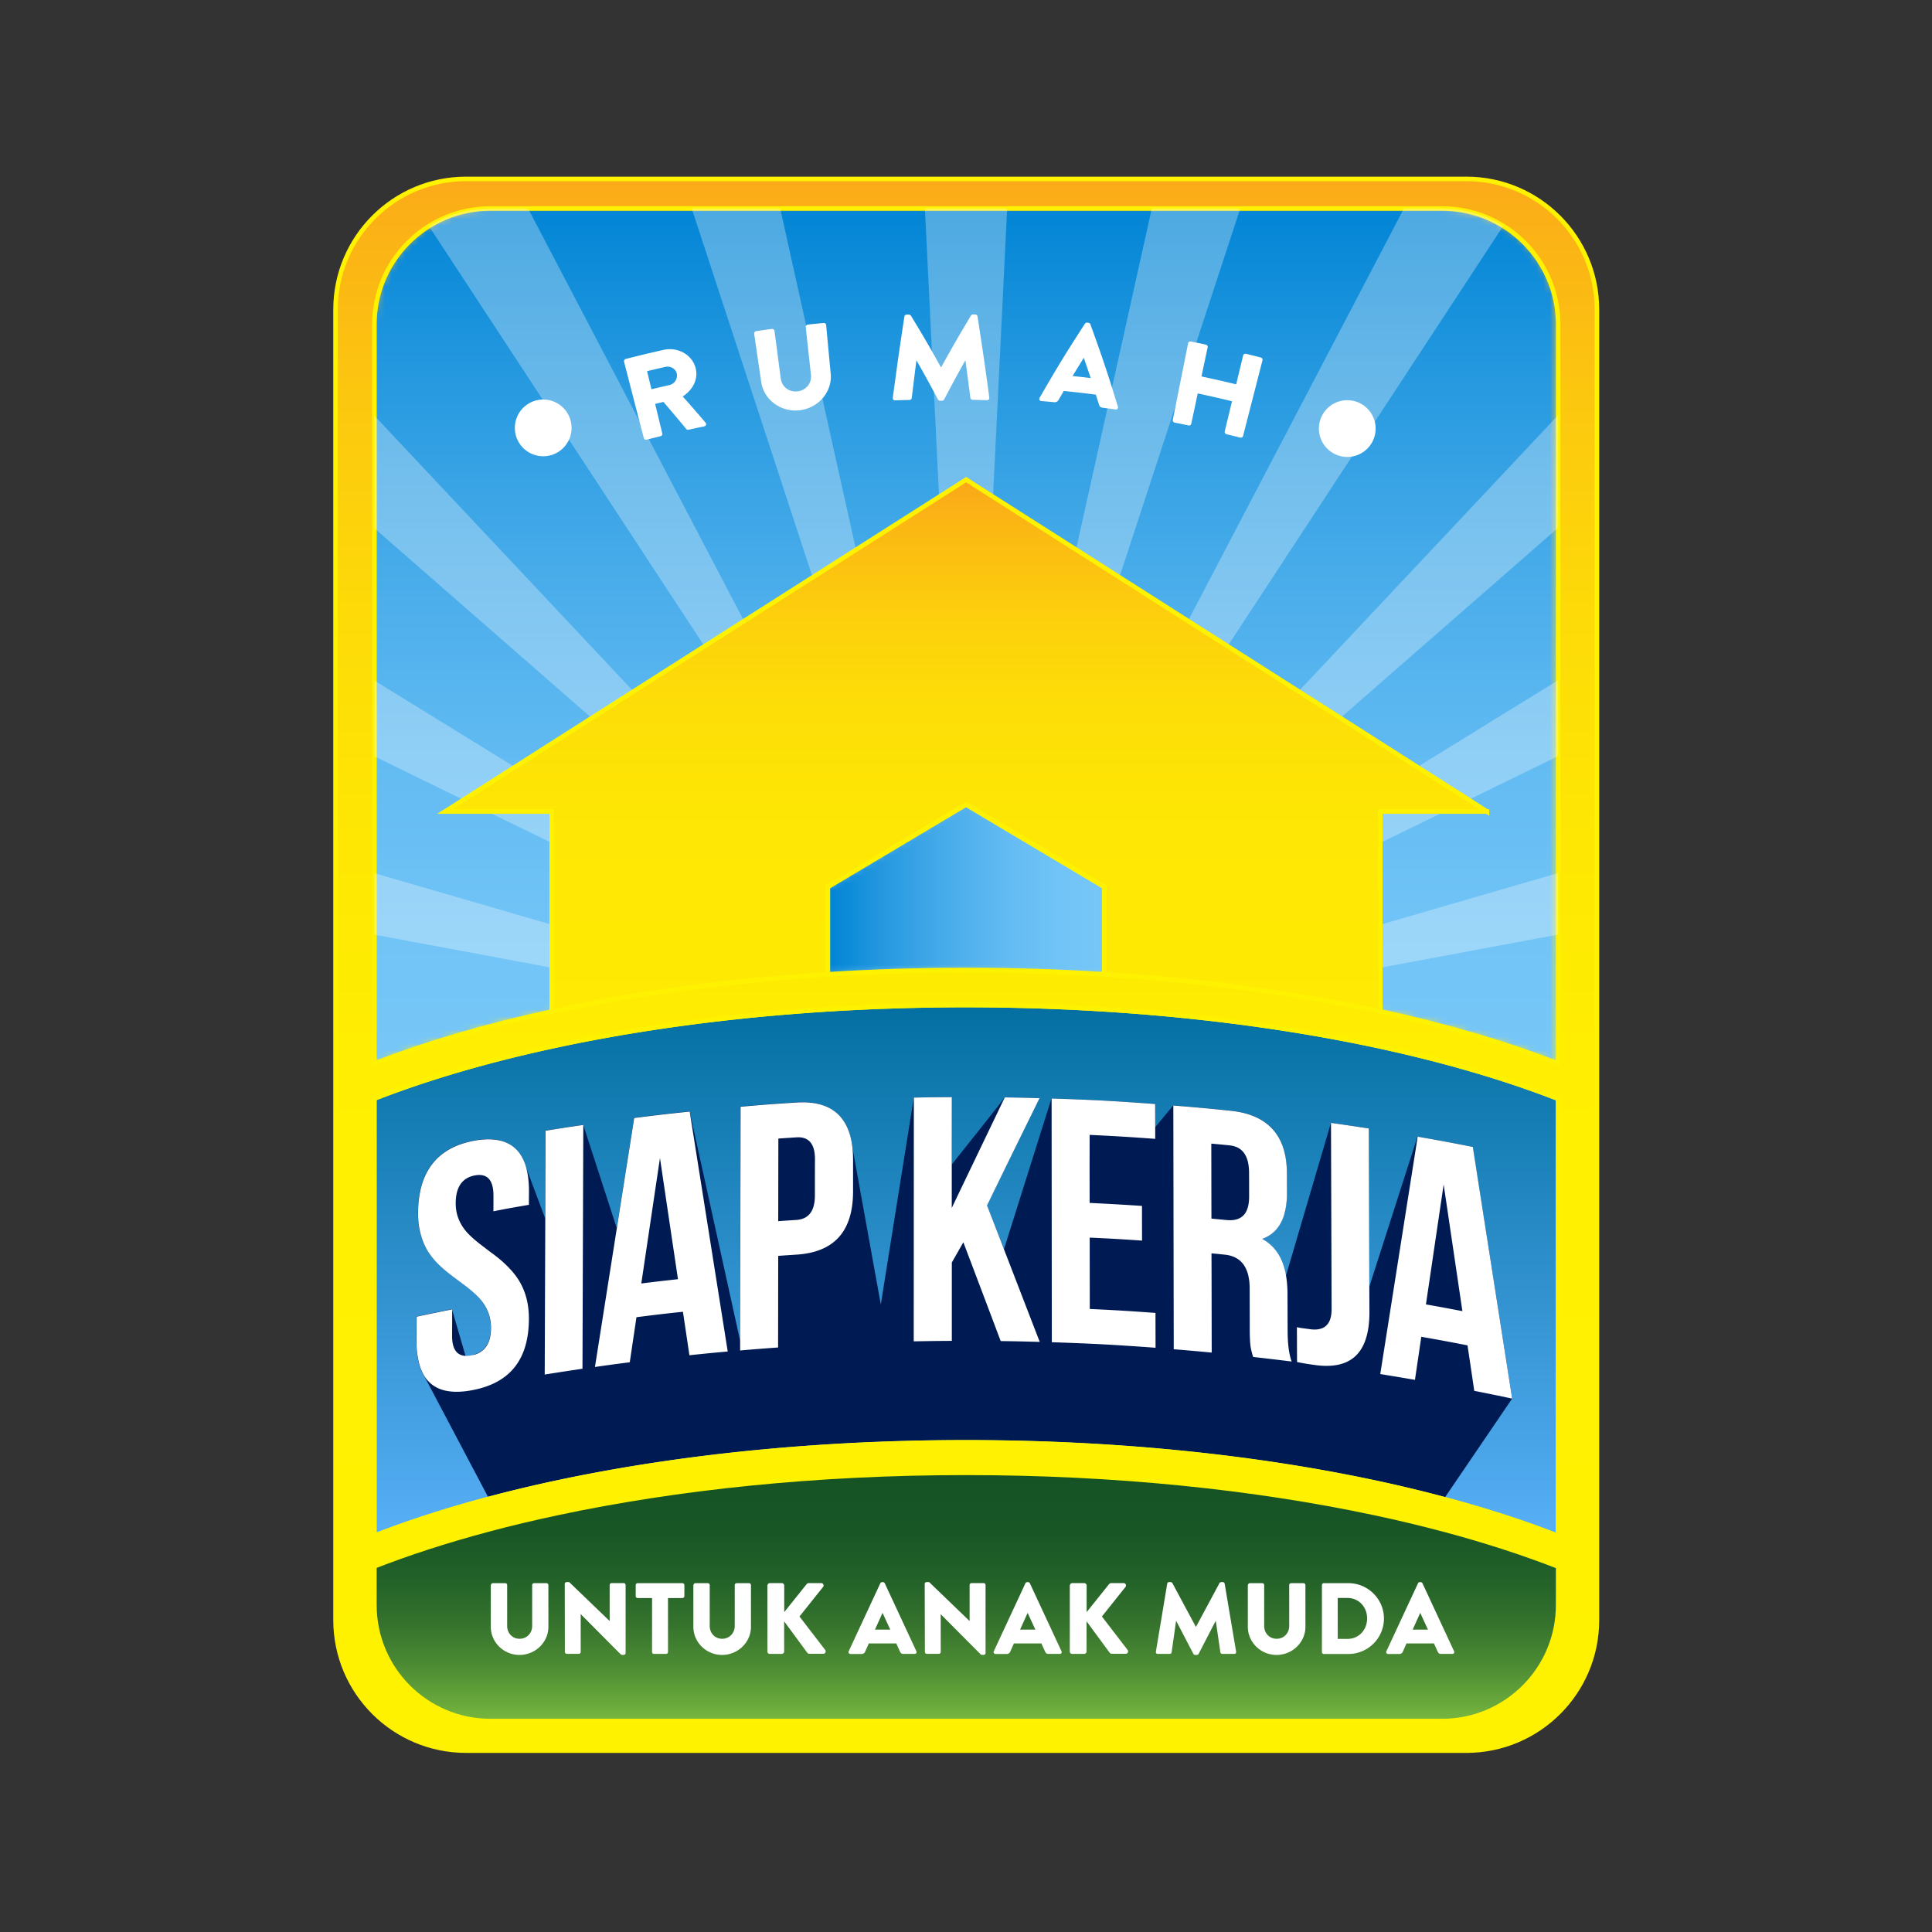 <svg xmlns="http://www.w3.org/2000/svg" xmlns:xlink="http://www.w3.org/1999/xlink" id="Layer_1" x="0" y="0" enable-background="new 0 0 283.46 283.46" version="1.1" viewBox="0 0 283.46 283.46" xml:space="preserve"><rect x="0" y="0" width="283.46" height="283.46" fill="#333333" stroke="none"/><style>.st0{clip-path:url(#SVGID_2_)}.st12{clip-path:url(#SVGID_26_);fill:#fff}.st18,.st19{clip-path:url(#SVGID_38_)}.st18{fill:none;stroke:#fff200;stroke-width:.667;stroke-miterlimit:10}.st19{fill:#fff}</style><g><defs><path id="SVGID_1_" d="M0 0h283.46v283.46H0z"/></defs><clipPath id="SVGID_2_"><use overflow="visible" xlink:href="#SVGID_1_"/></clipPath><g class="st0"><defs><path id="SVGID_3_" d="M68.39 26.25c-10.58 0-19.16 8.58-19.16 19.16V237.7c0 10.58 8.58 19.16 19.16 19.16h146.75c10.58 0 19.16-8.58 19.16-19.16V45.41c0-10.58-8.58-19.16-19.16-19.16H68.39z"/></defs><clipPath id="SVGID_4_"><use overflow="visible" xlink:href="#SVGID_3_"/></clipPath><linearGradient id="SVGID_5_" x1="-70.699" x2="-70.032" y1="354.332" y2="354.332" gradientTransform="scale(345.904) rotate(-90 142.393 -212.35)" gradientUnits="userSpaceOnUse"><stop offset="0" stop-color="#fff200"/><stop offset=".369" stop-color="#fff001"/><stop offset=".563" stop-color="#fee803"/><stop offset=".717" stop-color="#fdda08"/><stop offset=".849" stop-color="#fcc70f"/><stop offset=".966" stop-color="#fbaf17"/><stop offset="1" stop-color="#faa61a"/><stop offset="1" stop-color="#231f20"/></linearGradient><path fill="url(#SVGID_5_)" d="M49.24 26.25H234.3v230.6H49.24z" clip-path="url(#SVGID_4_)"/></g><g class="st0"><defs><path id="SVGID_6_" d="M0 0h283.46v283.46H0z"/></defs><clipPath id="SVGID_7_"><use overflow="visible" xlink:href="#SVGID_6_"/></clipPath><path fill="none" stroke="#fff200" stroke-miterlimit="10" stroke-width=".667" d="M215.14 256.85H68.39c-10.58 0-19.16-8.58-19.16-19.16V45.41c0-10.58 8.58-19.16 19.16-19.16h146.75c10.58 0 19.16 8.58 19.16 19.16V237.7c0 10.57-8.58 19.15-19.16 19.15z" clip-path="url(#SVGID_7_)"/></g><g class="st0"><defs><path id="SVGID_8_" d="M81.76 221.99c-3.49.74-6.85 1.55-10.1 2.41-6.04 1.61-11.65 3.42-16.73 5.41v5.67c0 9.41 7.63 17.03 17.03 17.03h139.61c9.41 0 17.04-7.63 17.04-17.03v-5.64c-5.11-1.99-10.74-3.82-16.81-5.43-3.25-.87-6.61-1.67-10.1-2.41-17.59-3.75-38.09-5.9-59.97-5.9-21.88-.01-42.38 2.14-59.97 5.89"/></defs><clipPath id="SVGID_9_"><use overflow="visible" xlink:href="#SVGID_8_"/></clipPath><linearGradient id="SVGID_10_" x1="-69.846" x2="-69.18" y1="354.338" y2="354.338" gradientTransform="matrix(0 -54.63 -54.63 0 19499.203 -3563.178)" gradientUnits="userSpaceOnUse"><stop offset="0" stop-color="#78b83e"/><stop offset=".062" stop-color="#6aaa3b"/><stop offset=".227" stop-color="#4c8b33"/><stop offset=".398" stop-color="#34722d"/><stop offset=".578" stop-color="#226128"/><stop offset=".771" stop-color="#185626"/><stop offset="1" stop-color="#155325"/><stop offset="1" stop-color="#155325"/></linearGradient><path fill="url(#SVGID_10_)" d="M54.93 216.09h173.69v36.42H54.93z" clip-path="url(#SVGID_9_)"/></g><g class="st0"><defs><path id="SVGID_11_" d="M0 0h283.46v283.46H0z"/></defs><clipPath id="SVGID_12_"><use overflow="visible" xlink:href="#SVGID_11_"/></clipPath><path fill="none" stroke="#fff200" stroke-miterlimit="10" stroke-width=".667" d="M228.61 229.84v5.64c0 9.41-7.63 17.03-17.04 17.03H71.96c-9.41 0-17.03-7.63-17.03-17.03v-5.67c5.09-1.99 10.69-3.8 16.73-5.41 3.25-.87 6.61-1.67 10.1-2.41 17.59-3.75 38.09-5.9 59.97-5.9 21.89 0 42.39 2.15 59.97 5.9 3.49.74 6.85 1.55 10.1 2.41 6.07 1.62 11.71 3.45 16.81 5.44z" clip-path="url(#SVGID_12_)"/></g><g class="st0"><defs><path id="SVGID_13_" d="M54.93 161.19v64.15c2.69-1.05 5.52-2.05 8.49-2.99 2.65-.85 5.4-1.65 8.25-2.41 19.61-5.23 43.85-8.31 70.07-8.31 26.23 0 50.46 3.09 70.07 8.31 2.85.76 5.6 1.56 8.25 2.41 2.99.95 5.85 1.96 8.56 3.02v-64.15c-21.61-8.45-52.54-13.75-86.88-13.75-34.31 0-65.21 5.28-86.81 13.72"/></defs><clipPath id="SVGID_14_"><use overflow="visible" xlink:href="#SVGID_13_"/></clipPath><linearGradient id="SVGID_15_" x1="-70.51" x2="-69.844" y1="354.328" y2="354.328" gradientTransform="matrix(0 -116.84 -116.84 0 41541.5 -8013.05)" gradientUnits="userSpaceOnUse"><stop offset="0" stop-color="#58aff6"/><stop offset="1" stop-color="#0470a2"/></linearGradient><path fill="url(#SVGID_15_)" d="M54.93 147.47h173.69v77.89H54.93z" clip-path="url(#SVGID_14_)"/></g><g class="st0"><defs><path id="SVGID_16_" d="M0 0h283.46v283.46H0z"/></defs><clipPath id="SVGID_17_"><use overflow="visible" xlink:href="#SVGID_16_"/></clipPath><path fill="none" stroke="#fff200" stroke-miterlimit="10" stroke-width=".667" d="M228.61 161.21v64.15a139.48 139.48 0 00-8.56-3.02c-2.65-.85-5.4-1.65-8.25-2.41-19.61-5.23-43.85-8.31-70.07-8.31-26.23 0-50.46 3.09-70.07 8.31-2.85.76-5.6 1.56-8.25 2.41-2.97.94-5.79 1.95-8.49 2.99v-64.15c21.61-8.44 52.5-13.72 86.81-13.72 34.34.01 65.27 5.3 86.88 13.75z" clip-path="url(#SVGID_17_)"/></g><g class="st0"><defs><path id="SVGID_18_" d="M71.96 30.59c-9.41 0-17.03 7.63-17.03 17.03v108.41c7.61-2.97 16.37-5.55 26.02-7.64.63-.14 1.26-.27 1.89-.41.14-.03.28-.05.42-.09 2.33-.48 4.71-.93 7.13-1.35 1.4-.25 2.81-.48 4.24-.71.43-.07.87-.13 1.31-.2.32-.05.65-.1.98-.15.52-.07 1.04-.15 1.57-.23.07-.01.14-.01.21-.03.27-.03.54-.07.82-.11.09-.01.17-.03.27-.03.74-.11 1.48-.21 2.23-.3.75-.1 1.51-.19 2.27-.29.9-.11 1.8-.21 2.71-.31.03-.01.07-.01.11-.01l2.27-.24c2.19-.23 4.41-.43 6.65-.61 1.49-.12 3.01-.23 4.53-.33.27-.02.53-.03.8-.05.03 0 .07-.01.1-.01 6.59-.41 13.37-.63 20.28-.63 6.91 0 13.69.21 20.27.63.91.05 1.82.12 2.73.18 3.16.23 6.27.49 9.34.81.07.01.14.01.21.02.47.05.94.09 1.41.15.38.04.76.08 1.14.13l.3.03c.48.05.95.11 1.43.16.05.01.1.01.15.02.23.03.46.05.69.09.7.08 1.39.17 2.09.26.01 0 .03.01.05.01.79.1 1.57.2 2.35.31.82.11 1.63.23 2.43.35l1.45.21a257.22 257.22 0 0111.59 2.05c1.06.21 2.11.43 3.14.65 9.69 2.11 18.47 4.7 26.1 7.68V47.62c0-9.41-7.63-17.03-17.04-17.03H71.96z"/></defs><clipPath id="SVGID_19_"><use overflow="visible" xlink:href="#SVGID_18_"/></clipPath><defs><filter id="Adobe_OpacityMaskFilter" width="173.69" height="125.47" x="54.93" y="30.59" filterUnits="userSpaceOnUse"><feColorMatrix values="1 0 0 0 0 0 1 0 0 0 0 0 1 0 0 0 0 0 1 0"/></filter></defs><mask id="SVGID_20_" width="173.69" height="125.47" x="54.93" y="30.59" maskUnits="userSpaceOnUse"><g filter="url(#Adobe_OpacityMaskFilter)"><linearGradient id="SVGID_21_" x1="-70.83" x2="-70.163" y1="354.329" y2="354.329" gradientTransform="matrix(0 -188.21 -188.21 0 66829.977 -13174.8)" gradientUnits="userSpaceOnUse"><stop offset="0" stop-color="#fafafa"/><stop offset="1" stop-color="#fff"/></linearGradient><path fill="url(#SVGID_21_)" d="M54.93 30.59h173.69v125.47H54.93z" clip-path="url(#SVGID_19_)"/></g></mask><linearGradient id="SVGID_22_" x1="-70.83" x2="-70.163" y1="354.329" y2="354.329" gradientTransform="matrix(0 -188.21 -188.21 0 66829.977 -13174.8)" gradientUnits="userSpaceOnUse"><stop offset="0" stop-color="#77c7f8"/><stop offset=".155" stop-color="#71c4f6"/><stop offset=".352" stop-color="#62bbf2"/><stop offset=".571" stop-color="#48acea"/><stop offset=".805" stop-color="#2498df"/><stop offset="1" stop-color="#0084d5"/></linearGradient><path fill="url(#SVGID_22_)" d="M54.93 30.59h173.69v125.47H54.93z" clip-path="url(#SVGID_19_)" mask="url(#SVGID_20_)"/></g><g class="st0"><defs><path id="SVGID_23_" d="M0 0h283.46v283.46H0z"/></defs><clipPath id="SVGID_24_"><use overflow="visible" xlink:href="#SVGID_23_"/></clipPath><path fill="none" stroke="#fff200" stroke-miterlimit="10" stroke-width=".667" d="M228.61 47.62v108.44c-7.63-2.98-16.41-5.57-26.1-7.68-1.03-.23-2.08-.45-3.14-.65-.8-.17-1.6-.32-2.41-.47-2.99-.57-6.05-1.1-9.18-1.58-.48-.07-.96-.15-1.45-.21-.8-.12-1.61-.23-2.43-.35-.78-.11-1.56-.21-2.35-.31-.01 0-.03-.01-.05-.01-.69-.09-1.39-.18-2.09-.26l-.69-.09c-.05-.01-.1-.01-.15-.02-.48-.05-.95-.11-1.43-.16-.1-.01-.2-.03-.3-.03-.38-.05-.76-.09-1.14-.13l-1.41-.15c-.07-.01-.14-.01-.21-.02-3.07-.32-6.18-.59-9.34-.81-.91-.06-1.81-.13-2.73-.18-6.59-.42-13.36-.63-20.27-.63s-13.69.21-20.28.63c-.03 0-.07.01-.1.01-.27.02-.53.03-.8.05-1.52.1-3.03.21-4.53.33-2.25.18-4.47.38-6.65.61l-2.27.24c-.03.01-.07.01-.11.01-.91.1-1.81.21-2.71.31-.77.09-1.52.19-2.27.29-.75.09-1.49.19-2.23.3l-.27.03c-.28.04-.55.08-.82.11l-.21.03c-.53.08-1.05.16-1.57.23-.33.05-.66.09-.98.15-.44.07-.87.13-1.31.2-1.43.23-2.84.46-4.24.71-2.42.42-4.8.87-7.13 1.35l-.42.09c-.63.13-1.27.27-1.89.41-9.65 2.09-18.41 4.67-26.02 7.64V47.62c0-9.41 7.63-17.03 17.03-17.03h139.61c9.41 0 17.04 7.62 17.04 17.03z" clip-path="url(#SVGID_24_)"/><g clip-path="url(#SVGID_24_)" opacity=".3"><g><defs><path id="SVGID_25_" d="M54.93 30.59h173.69v111.4H54.93z"/></defs><clipPath id="SVGID_26_"><use overflow="visible" xlink:href="#SVGID_25_"/></clipPath><path d="M147.77 30.59l-2.08 42.3-3.96-2.52-3.95 2.52-2.08-42.3zM125.59 80.65l-6.36 4.06-17.74-54.12h12.98zM109.17 91.12l-5.81 3.7-40.43-61.64c2.61-1.65 5.71-2.59 9.03-2.59h5.52l31.69 60.53zM92.95 101.45l-6.14 3.9L54.93 77.5V60.99zM75.53 112.54l-7.54 4.81-13.06-6.38V99.85zM80.95 119.07v4.6l-9.44-4.6zM80.95 135.67v6.32l-26.02-4.86v-9.02zM181.97 30.59l-17.74 54.12-6.36-4.06 11.12-50.06zM220.55 33.15L180.1 94.82l-5.81-3.7 31.69-60.53h5.59c3.3 0 6.38.93 8.98 2.56M228.61 60.91v16.52l-31.96 27.92-6.14-3.9zM228.61 99.8v11.13l-13.14 6.42-7.54-4.8zM228.61 128.09v9.03l-26.1 4.87v-6.31zM211.95 119.07l-9.44 4.6v-4.6z" class="st12"/></g></g></g><g class="st0"><defs><path id="SVGID_27_" d="M137.78 72.89l-12.19 7.76-6.36 4.05-10.07 6.41-5.81 3.7-10.41 6.63-6.14 3.91-11.28 7.19-7.55 4.81-2.7 1.72h15.66v29.33c.63-.14 1.26-.27 1.89-.41.14-.03.28-.05.42-.09 2.33-.48 4.71-.93 7.13-1.35 1.4-.25 2.81-.48 4.24-.71.43-.07.87-.13 1.31-.2.32-.05.65-.1.98-.15.52-.07 1.04-.15 1.57-.23.07-.01.14-.01.21-.03.27-.03.54-.07.82-.11.09-.01.17-.03.27-.03.74-.11 1.48-.21 2.23-.3.75-.1 1.51-.19 2.27-.29.9-.11 1.8-.21 2.71-.31.03-.01.07-.01.11-.01l2.27-.24c2.19-.23 4.41-.43 6.65-.61 1.49-.12 3.01-.23 4.53-.33.27-.02.53-.03.8-.05.03 0 .07-.01.1-.01v-12.81l3.64-2.17 2.56-1.53 4.4-2.63 2.75-1.64 5.24-3.12 1.69-1.01 1.69 1.01 5.23 3.12 2.76 1.64 4.4 2.63 2.56 1.53 3.63 2.17v12.82c.91.05 1.82.12 2.73.18 3.16.23 6.27.49 9.34.81.07.01.14.01.21.02.47.05.94.09 1.41.15.38.04.76.08 1.14.13l.3.03c.48.05.95.11 1.43.16.05.01.1.01.15.02.23.03.46.05.69.09.7.08 1.39.17 2.09.26.01 0 .03.01.05.01.79.1 1.57.2 2.35.31.82.11 1.63.23 2.43.35l1.45.21a257.22 257.22 0 0111.59 2.05c1.06.21 2.11.43 3.14.65v-29.31h15.66l-2.7-1.72-7.54-4.8-11.28-7.19-6.14-3.91-10.41-6.63-5.81-3.7-10.07-6.41-6.35-4.05-12.19-7.76-3.95-2.52-3.93 2.51z"/></defs><clipPath id="SVGID_28_"><use overflow="visible" xlink:href="#SVGID_27_"/></clipPath><linearGradient id="SVGID_29_" x1="-70.84" x2="-70.174" y1="354.329" y2="354.329" gradientTransform="matrix(0 -117.03 -117.03 0 41608.805 -8142.036)" gradientUnits="userSpaceOnUse"><stop offset="0" stop-color="#feea03"/><stop offset="0" stop-color="#feea03"/><stop offset=".344" stop-color="#fee704"/><stop offset=".553" stop-color="#fddf07"/><stop offset=".726" stop-color="#fdd10c"/><stop offset=".878" stop-color="#fbbc12"/><stop offset="1" stop-color="#faa61a"/></linearGradient><path fill="url(#SVGID_29_)" d="M65.29 70.37h152.89v78.02H65.29z" clip-path="url(#SVGID_28_)"/></g><g class="st0"><defs><path id="SVGID_30_" d="M0 0h283.46v283.46H0z"/></defs><clipPath id="SVGID_31_"><use overflow="visible" xlink:href="#SVGID_30_"/></clipPath><path fill="none" stroke="#fff200" stroke-miterlimit="10" stroke-width=".667" d="M218.17 119.07h-15.66v29.31c-1.03-.23-2.08-.45-3.14-.65-.8-.17-1.6-.32-2.41-.47-2.99-.57-6.05-1.1-9.18-1.58-.48-.07-.96-.15-1.45-.21-.8-.12-1.61-.23-2.43-.35-.78-.11-1.56-.21-2.35-.31-.01 0-.03-.01-.05-.01-.69-.09-1.39-.18-2.09-.26l-.69-.09c-.05-.01-.1-.01-.15-.02-.48-.05-.95-.11-1.43-.16-.1-.01-.2-.03-.3-.03-.38-.05-.76-.09-1.14-.13l-1.41-.15c-.07-.01-.14-.01-.21-.02-3.07-.32-6.18-.59-9.34-.81-.91-.06-1.81-.13-2.73-.18v-12.82l-3.63-2.17-2.56-1.53-4.4-2.63-2.76-1.64-5.23-3.12-1.69-1.01-1.69 1.01-5.24 3.12-2.75 1.64-4.4 2.63-2.56 1.53-3.64 2.17v12.81c-.03 0-.07.01-.1.01-.27.02-.53.03-.8.05-1.52.1-3.03.21-4.53.33-2.25.18-4.47.38-6.65.61l-2.27.24c-.03.01-.07.01-.11.01-.91.1-1.81.21-2.71.31-.77.09-1.52.19-2.27.29-.75.09-1.49.19-2.23.3l-.27.03c-.28.04-.55.08-.82.11l-.21.03c-.53.08-1.05.16-1.57.23-.33.05-.66.09-.98.15-.44.07-.87.13-1.31.2-1.43.23-2.84.46-4.24.71-2.42.42-4.8.87-7.13 1.35l-.42.09c-.63.13-1.27.27-1.89.41v-29.33H65.29l2.7-1.72 7.55-4.81 11.28-7.19 6.14-3.91 10.41-6.63 5.81-3.7 10.07-6.41 6.36-4.05 12.19-7.76 3.95-2.52 3.95 2.52 12.19 7.76 6.35 4.05 10.07 6.41 5.81 3.7 10.41 6.63 6.14 3.91 11.28 7.19 7.54 4.8 2.68 1.73z" clip-path="url(#SVGID_31_)"/></g><g class="st0"><defs><path id="SVGID_32_" d="M121.45 130.13v12.81c6.59-.41 13.37-.63 20.28-.63 6.91 0 13.69.21 20.27.63v-12.82l-20.27-12.09-20.28 12.1z"/></defs><clipPath id="SVGID_33_"><use overflow="visible" xlink:href="#SVGID_32_"/></clipPath><defs><filter id="Adobe_OpacityMaskFilter_1_" width="40.55" height="24.91" x="121.45" y="118.04" filterUnits="userSpaceOnUse"><feColorMatrix values="1 0 0 0 0 0 1 0 0 0 0 0 1 0 0 0 0 0 1 0"/></filter></defs><mask id="SVGID_34_" width="40.55" height="24.91" x="121.45" y="118.04" maskUnits="userSpaceOnUse"><g filter="url(#Adobe_OpacityMaskFilter_1_)"><linearGradient id="SVGID_35_" x1="-70.698" x2="-70.031" y1="354.425" y2="354.425" gradientTransform="matrix(-60.83 0 0 60.83 -4138.55 -21429.184)" gradientUnits="userSpaceOnUse"><stop offset="0" stop-color="#fafafa"/><stop offset="1" stop-color="#fff"/></linearGradient><path fill="url(#SVGID_35_)" d="M121.45 118.04H162v24.91h-40.55z" clip-path="url(#SVGID_33_)"/></g></mask><linearGradient id="SVGID_36_" x1="-70.697" x2="-70.031" y1="354.425" y2="354.425" gradientTransform="matrix(-60.83 0 0 60.83 -4138.519 -21429.205)" gradientUnits="userSpaceOnUse"><stop offset="0" stop-color="#77c7f8"/><stop offset=".155" stop-color="#71c4f6"/><stop offset=".352" stop-color="#62bbf2"/><stop offset=".571" stop-color="#48acea"/><stop offset=".805" stop-color="#2498df"/><stop offset="1" stop-color="#0084d5"/></linearGradient><path fill="url(#SVGID_36_)" d="M121.45 118.04H162v24.91h-40.55z" clip-path="url(#SVGID_33_)" mask="url(#SVGID_34_)"/></g><g class="st0"><defs><path id="SVGID_37_" d="M0 0h283.46v283.46H0z"/></defs><clipPath id="SVGID_38_"><use overflow="visible" xlink:href="#SVGID_37_"/></clipPath><path d="M162.01 130.13v12.82c-6.59-.42-13.36-.63-20.27-.63s-13.69.21-20.28.63v-12.81l20.28-12.09 20.27 12.08z" class="st18"/><path d="M83.86 62.78c0 2.3-1.86 4.16-4.16 4.16s-4.16-1.86-4.16-4.16 1.86-4.16 4.16-4.16 4.16 1.86 4.16 4.16M201.83 62.88c0 2.3-1.86 4.16-4.16 4.16s-4.16-1.86-4.16-4.16 1.86-4.16 4.16-4.16 4.16 1.86 4.16 4.16M91.56 53.07c-.04-.17.06-.36.27-.41 2.19-.56 3.29-.82 5.49-1.32 2.21-.5 4.36.79 4.78 2.83.32 1.58-.51 3.07-1.93 4 1.36 1.52 2.02 2.29 3.34 3.83.17.2.1.5-.19.56-.92.19-1.39.29-2.31.49a.327.327 0 01-.31-.09c-1.32-1.6-2-2.4-3.36-3.99-.49.12-.73.17-1.22.29.42 1.73.63 2.6 1.05 4.34.04.17-.08.36-.25.4-.82.2-1.23.3-2.05.51a.333.333 0 01-.41-.24c-1.17-4.47-1.74-6.71-2.9-11.2m6.68 3.42c.74-.17 1.22-.95 1.06-1.67-.16-.72-.92-1.16-1.67-.99-1.08.24-1.61.37-2.69.63.26 1.06.38 1.59.64 2.65 1.07-.25 1.6-.38 2.66-.62M110.65 48.96c-.03-.17.12-.35.3-.38.91-.13 1.37-.2 2.28-.32.2-.03.37.11.4.28.37 2.79.55 4.19.92 6.98.16 1.21 1.2 2.05 2.46 1.9 1.27-.15 2.11-1.22 1.97-2.43-.3-2.8-.46-4.2-.76-7-.02-.17.11-.34.32-.37.91-.1 1.37-.14 2.29-.23.19-.02.37.12.38.3.27 2.86.4 4.29.67 7.15.25 2.63-1.78 5.02-4.54 5.35-2.74.33-5.26-1.51-5.65-4.12-.42-2.85-.63-4.27-1.04-7.11M132.69 46.45c.01-.16.18-.29.33-.29.12 0 .18 0 .3-.01.09 0 .27.06.33.17 1.83 3.01 2.71 4.52 4.4 7.56h.04c1.69-3.05 2.56-4.57 4.37-7.58.06-.1.23-.17.33-.17l.3.01c.15 0 .32.13.33.29.74 4.76 1.09 7.14 1.73 11.91.03.23-.14.38-.35.38-.84-.03-1.26-.04-2.1-.06-.16 0-.32-.15-.33-.29-.28-2.19-.42-3.28-.72-5.46h-.04c-1.27 2.27-1.88 3.4-3.08 5.69-.05.11-.21.19-.3.19h-.32c-.11 0-.25-.09-.3-.19a197.23 197.23 0 00-3.12-5.68h-.04c-.28 2.19-.41 3.28-.68 5.47-.01.14-.15.29-.33.29-.84.02-1.26.03-2.1.06-.21.01-.38-.14-.35-.37.64-4.78.97-7.16 1.7-11.92M152.53 58.37c2.53-4.4 3.86-6.57 6.65-10.88.07-.1.2-.17.33-.15.07.01.11.01.18.02.13.01.25.11.29.22 1.75 4.82 2.56 7.25 4.04 12.1.07.23-.1.43-.35.4-.76-.11-1.14-.16-1.9-.26-.31-.04-.43-.16-.54-.5l-.45-1.42c-1.88-.24-2.82-.34-4.7-.54-.3.52-.46.78-.76 1.3-.11.2-.31.38-.66.35-.76-.07-1.13-.11-1.89-.17-.25-.02-.36-.26-.24-.47m7.5-2.9c-.4-1.18-.6-1.77-1.01-2.95H159a189.4 189.4 0 00-1.63 2.65c1.06.11 1.59.17 2.66.3M174.32 50.36c.03-.17.23-.29.41-.25.87.17 1.31.26 2.18.45.2.04.31.23.28.4-.37 1.71-.55 2.56-.91 4.27 2.04.44 3.06.67 5.09 1.16.41-1.7.62-2.55 1.02-4.24.04-.17.22-.28.42-.24.87.21 1.3.32 2.16.54.18.05.31.24.26.41-1.14 4.44-1.71 6.66-2.85 11.11-.04.17-.24.28-.41.24-.81-.21-1.22-.31-2.03-.51a.335.335 0 01-.25-.4c.43-1.77.64-2.66 1.07-4.43-2.01-.48-3.01-.71-5.03-1.15l-.95 4.45c-.04.17-.21.29-.4.25-.82-.17-1.23-.26-2.05-.42a.337.337 0 01-.26-.39l2.25-11.25M72.03 232.56c0-.15.13-.28.28-.28h1.82c.16 0 .28.13.28.28v6.01c0 1.04.77 1.87 1.82 1.87 1.07 0 1.85-.83 1.85-1.87v-6.01c0-.15.12-.28.28-.28h1.82c.15 0 .28.13.28.28v6.13c0 2.25-1.9 4.12-4.24 4.12-2.33 0-4.21-1.87-4.21-4.12v-6.13zM82.86 232.39c0-.15.13-.27.28-.27h.37l5.92 5.7h.02v-5.27c0-.15.12-.28.28-.28h1.78c.15 0 .28.13.28.28v9.98c0 .15-.13.27-.28.27h-.24c-.04 0-.16-.04-.19-.07l-5.86-5.89h-.02v5.53c0 .15-.12.28-.28.28h-1.76c-.15 0-.28-.13-.28-.28l-.02-9.98zM95.67 234.46h-2.12a.28.28 0 01-.28-.28v-1.62c0-.15.12-.28.28-.28h6.58c.16 0 .28.13.28.28v1.62c0 .15-.12.28-.28.28h-2.12v7.92c0 .15-.13.28-.28.28h-1.78c-.15 0-.28-.13-.28-.28v-7.92zM101.75 232.56c0-.15.13-.28.28-.28h1.82c.16 0 .28.13.28.28v6.01c0 1.04.77 1.87 1.82 1.87 1.07 0 1.85-.83 1.85-1.87v-6.01c0-.15.12-.28.28-.28h1.82c.15 0 .28.13.28.28v6.13c0 2.25-1.9 4.12-4.24 4.12-2.33 0-4.21-1.87-4.21-4.12v-6.13zM112.6 232.63c0-.19.15-.36.36-.36h1.74c.19 0 .36.16.36.36v3.9l3.29-4.11c.06-.07.19-.15.28-.15h1.87c.28 0 .43.33.27.55l-3.47 4.35 3.78 4.92c.16.22 0 .55-.28.55h-2.05c-.1 0-.24-.06-.27-.1l-3.43-4.66v4.42c0 .19-.16.36-.36.36h-1.74c-.21 0-.36-.16-.36-.36v-9.67zM124.52 242.27l4.64-9.98c.04-.09.15-.16.25-.16h.15c.1 0 .21.07.25.16l4.64 9.98c.09.19-.03.39-.25.39h-1.65c-.27 0-.39-.09-.52-.37l-.53-1.17h-4.03l-.53 1.19a.55.55 0 01-.53.36h-1.63c-.23-.01-.34-.2-.26-.4m6.1-3.17l-1.13-2.45h-.01l-1.11 2.45h2.25zM135.67 232.39c0-.15.13-.27.28-.27h.37l5.92 5.7h.02v-5.27c0-.15.12-.28.28-.28h1.78c.15 0 .28.13.28.28v9.98c0 .15-.13.27-.28.27h-.24c-.04 0-.16-.04-.19-.07l-5.86-5.89h-.01v5.53c0 .15-.12.28-.28.28h-1.76c-.15 0-.28-.13-.28-.28l-.03-9.98zM145.81 242.27l4.64-9.98c.04-.09.15-.16.25-.16h.15c.1 0 .21.07.25.16l4.64 9.98c.09.19-.03.39-.25.39h-1.65c-.27 0-.39-.09-.52-.37l-.53-1.17h-4.03l-.53 1.19a.55.55 0 01-.53.36h-1.63c-.23-.01-.35-.2-.26-.4m6.1-3.17l-1.13-2.45h-.01l-1.11 2.45h2.25zM156.97 232.63c0-.19.15-.36.36-.36h1.74c.19 0 .36.16.36.36v3.9l3.29-4.11c.06-.07.19-.15.28-.15h1.87c.28 0 .43.33.27.55l-3.47 4.35 3.78 4.92c.16.22 0 .55-.28.55h-2.05c-.1 0-.24-.06-.27-.1l-3.43-4.66v4.42c0 .19-.16.36-.36.36h-1.74c-.21 0-.36-.16-.36-.36v-9.67zM171.25 232.36c.01-.13.15-.24.27-.24h.24c.07 0 .21.06.25.15l3.44 6.41h.03l3.44-6.41c.04-.09.18-.15.25-.15h.24c.12 0 .25.1.27.24l1.68 9.97c.03.19-.1.33-.28.33h-1.75c-.13 0-.27-.12-.28-.24l-.67-4.58h-.03l-2.49 4.81c-.04.09-.18.16-.25.16h-.27c-.09 0-.21-.07-.25-.16l-2.51-4.81h-.03l-.65 4.58c-.01.12-.13.24-.28.24h-1.75c-.18 0-.31-.13-.28-.33l1.66-9.97zM183.1 232.56c0-.15.13-.28.28-.28h1.82c.16 0 .28.13.28.28v6.01c0 1.04.77 1.87 1.82 1.87 1.07 0 1.85-.83 1.85-1.87v-6.01c0-.15.12-.28.28-.28h1.82c.15 0 .28.13.28.28v6.13c0 2.25-1.9 4.12-4.24 4.12-2.33 0-4.21-1.87-4.21-4.12v-6.13zM193.95 232.56c0-.15.12-.28.27-.28h3.62c2.86 0 5.21 2.33 5.21 5.18 0 2.88-2.34 5.21-5.21 5.21h-3.62c-.15 0-.27-.13-.27-.28v-9.83zm3.74 7.9c1.68 0 2.89-1.32 2.89-3.01 0-1.68-1.22-3-2.89-3h-1.42v6.01h1.42zM203.41 242.27l4.64-9.98c.04-.09.15-.16.25-.16h.15c.1 0 .21.07.25.16l4.64 9.98c.09.19-.03.39-.25.39h-1.65c-.27 0-.39-.09-.52-.37l-.53-1.17h-4.03l-.53 1.19a.55.55 0 01-.53.36h-1.63c-.23-.01-.35-.2-.26-.4m6.1-3.17l-1.13-2.45h-.01l-1.11 2.45h2.25z" class="st19"/><path fill="#001b54" d="M221.86 205.2l-9.83 14.45a198.516 198.516 0 00-11.78-2.77c-17.26-3.57-37.23-5.6-58.53-5.6-17.29 0-33.7 1.34-48.51 3.75-7.65 1.25-14.88 2.78-21.57 4.56-.02.01-.03.01-.05.01l-9.37-17.75c-.19-.31-.36-.64-.5-1.01-.07-.19-.14-.38-.2-.59-.05-.2-.11-.41-.16-.62-.04-.21-.08-.42-.11-.64-.04-.25-.08-.49-.1-.75-.04-.49-.07-1-.07-1.54v-.09c.01-1.38.01-2.08.02-3.46 2.08-.45 3.13-.66 5.21-1.07l2.16 7.42c.05-.01 1.12-.79 1.17-.8.05-.01.09-.03.13-.04 1.48-.52 2.23-1.8 2.24-3.86.01-1.61-.55-3.05-1.65-4.31-.43-.47-1.01-1.01-1.73-1.59-.79-.59-1.18-.89-1.97-1.49-.81-.6-1.47-1.13-1.97-1.59-.69-.64-1.25-1.29-1.71-1.95-.26-.39-.49-.79-.69-1.21-.03-.07-.06-.13-.09-.19-.08-.17-.15-.35-.21-.53-.11-.26-.19-.53-.27-.79-.06-.23-.11-.46-.17-.7-.05-.22-.09-.45-.11-.68a.88.88 0 01-.02-.17 5.48 5.48 0 01-.07-.73c-.02-.26-.03-.52-.03-.8v-.11c.03-5.99 2.74-9.58 8.17-10.61.78-.15 1.5-.22 2.17-.22.19 0 .38.01.57.02.11.01.21.01.31.03.23.02.45.05.67.11.1.02.2.04.29.06.02.01.05.01.07.02.11.03.21.06.31.11.09.02.17.05.24.09.07.02.13.05.19.08.13.06.26.12.38.19.05.03.1.05.14.08.1.05.19.13.29.19.09.06.17.13.25.19.1.08.19.16.28.25l.13.13c.05.05.09.1.13.15.13.14.23.28.35.44.11.15.21.32.3.49a6.83 6.83 0 01.36.79c.07.15.12.31.17.47l.03.09 2.87 7.66c.01-4.3.03-8.59.05-12.89 2.21-.36 3.32-.53 5.53-.85l4.92 15.15L93.04 164c3.26-.41 4.88-.6 8.14-.95l7.41 33.66c.01-9.86.04-24.51.05-34.37 3.29-.27 4.93-.4 8.21-.61.65-.04 1.27-.04 1.85.01.05 0 .11.01.17.01.07.01.15.01.23.03.06 0 .11.01.16.03.06.01.13.01.19.03.06.01.12.01.17.03.15.03.29.05.43.09.09.02.17.05.25.07.44.11.85.27 1.24.46.09.05.17.09.25.14.11.06.23.13.33.2.11.07.22.14.32.21.11.07.2.16.3.24.09.09.19.17.28.27.07.07.14.13.21.21.07.07.14.15.2.23.07.08.13.16.19.24.25.33.47.7.65 1.1.05.11.09.21.14.33.04.1.08.2.11.31.08.21.15.42.21.64.07.22.12.45.17.69.01.03.01.05.01.08.02.13.05.25.07.37.03.17.05.33.07.5l4.18 23.15 4.84-30.37c2.23-.05 3.34-.06 5.57-.07-.01 6.51-.01 3.4-.01 9.9 0 0 7.77-9.73 7.77-9.86 2.04.03 3.07.05 5.1.11-.03.05-.05.11-.07.17-3.03 6.16-4.56 9.3-7.62 15.57.88 2.27 2.17 5.59 2.49 6.44l6.97-22.13c6.08.21 9.12.37 15.19.81 0 2.05-.03 1.43-.03 3.48l2.71-3.27c3.36.27 5.04.43 8.4.77 5.49.56 8.25 3.67 8.26 9.15 0 1.13.01 1.69.01 2.82v.08c0 .22-.01.43-.01.64-.01.17-.01.33-.03.48-.01.13-.03.25-.04.38-.04.32-.09.61-.14.91-.03.14-.05.28-.1.42-.07.27-.16.53-.25.78-.01.05-.04.1-.06.15-.02.05-.05.09-.07.15-.02.05-.04.09-.06.14-.02.06-.05.1-.06.15-.02.06-.05.1-.07.15l-.03.06c-.61 1.13-1.51 1.91-2.72 2.35.49.26.94.58 1.33.96-.01 0-.01.01-.01.01.21.2.41.41.6.65.06.07 1.49 3.81 1.55 3.9l6.63-22.54c2.21.31 3.32.48 5.53.83.02 5.31.04 18.07.05 23.37l7.12-22.18c3.25.57 4.86.87 8.09 1.51 1.96 12.32 3.88 24.62 5.8 36.93" clip-path="url(#SVGID_38_)"/><path d="M77.6 176.77c0-.75 0-1.13.01-1.89.01-1.45-.15-2.7-.46-3.75-.01-.03-.02-.06-.03-.1-.05-.16-.1-.32-.17-.47a4.91 4.91 0 00-.28-.62c-.03-.06-.06-.12-.09-.17-.1-.17-.19-.34-.3-.49-.11-.16-.22-.3-.35-.44a.864.864 0 00-.13-.14.8.8 0 00-.13-.13c-.09-.09-.18-.17-.28-.25-.08-.07-.16-.13-.25-.19-.1-.07-.19-.14-.29-.19a.638.638 0 00-.14-.08c-.12-.07-.25-.13-.38-.19-.07-.03-.12-.06-.19-.08-.08-.04-.16-.07-.24-.09-.1-.04-.21-.08-.31-.1-.02-.01-.05-.01-.07-.02-.1-.02-.19-.04-.3-.06-.21-.06-.44-.09-.67-.11l-.31-.03c-.19-.01-.37-.02-.57-.02-.67 0-1.39.07-2.17.22-5.43 1.03-8.14 4.62-8.16 10.61v.11c0 .28.01.54.03.8.01.25.03.49.07.73 0 .05.01.12.02.17.03.23.07.46.12.68a10.671 10.671 0 00.43 1.5c.06.18.13.36.21.53.03.07.06.13.09.19.19.42.42.82.68 1.21.46.66 1.02 1.31 1.71 1.94.5.46 1.16 1 1.97 1.6.79.59 1.19.89 1.98 1.49.72.58 1.3 1.11 1.74 1.59 1.11 1.26 1.66 2.7 1.65 4.31-.01 2.06-.76 3.34-2.24 3.86-.04.02-.08.03-.13.04-.15.05-.32.09-.49.12-1.91.37-2.87-.6-2.85-2.93.01-1.47.01-2.23.01-3.65v-.17c-2.09.42-3.13.63-5.21 1.07-.01 1.38-.01 2.08-.02 3.46v.09c0 .55.02 1.06.07 1.54.02.26.06.51.1.75.04.22.08.44.12.64.05.21.1.42.16.62s.12.39.2.58c.14.37.3.7.5 1.01 0 .01.01.02.01.03 1.28 2.04 3.63 2.71 7.04 2.06 5.5-1.04 8.27-4.47 8.29-10.46.01-2.3-.55-4.28-1.67-5.95-.46-.68-1.04-1.35-1.73-2.01-.49-.48-1.14-1.03-1.96-1.64-.15-.1-.32-.23-.52-.38-.58-.45-.88-.67-1.46-1.12-.71-.57-1.29-1.09-1.73-1.57-1.12-1.26-1.68-2.7-1.67-4.31.01-2.34.94-3.71 2.79-4.06 1.85-.35 2.76.66 2.75 3.01 0 .9 0 1.35-.01 2.25 2.07-.41 3.11-.59 5.21-.95M80.05 165.9c2.21-.36 3.32-.53 5.53-.85l-.12 35.77c-2.22.33-3.33.5-5.54.85l.13-35.77zM106.77 198.29c-2.25.2-3.37.31-5.62.55l-.95-6.38c-2.73.29-4.09.45-6.82.8-.39 2.64-.59 3.96-.98 6.61-2.04.26-3.07.4-5.11.69l5.76-36.53c3.25-.41 4.88-.6 8.14-.94l5.58 35.2m-12.68-9.98c2.15-.27 3.23-.39 5.38-.63-1.06-7.12-1.59-10.67-2.64-17.78-1.1 7.36-1.64 11.04-2.74 18.41M116.86 161.76c5.54-.36 8.31 2.51 8.3 8.41v4.64c-.01 5.89-2.79 8.92-8.33 9.27-1.06.07-1.59.1-2.65.18-.01 5.38-.01 8.07-.02 13.44-2.23.16-3.34.25-5.57.44.02-11.92.05-23.84.07-35.76 3.27-.29 4.91-.41 8.2-.62m-2.66 5.29c-.01 4.85-.01 7.27-.02 12.12 1.06-.08 1.59-.11 2.65-.18 1.82-.12 2.72-1.3 2.73-3.56 0-2.15 0-3.22.01-5.36 0-2.24-.9-3.32-2.72-3.2-1.06.07-1.59.1-2.65.18M148.43 186.22c-.32-.85-.65-1.69-.98-2.54-.87-2.27-1.75-4.55-2.63-6.82 3.05-6.27 4.59-9.41 7.62-15.57.02-.06.05-.11.08-.17-2.04-.06-3.06-.08-5.1-.11-3.1 6.46-4.66 9.7-7.78 16.22 0-6.5 0-9.75.01-16.26-2.23.01-3.35.02-5.57.07v.16c-.01 11.86-.01 23.73-.02 35.6 2.23-.04 3.35-.06 5.59-.07v-11.5c.68-1.19 1.02-1.78 1.69-2.97 2.19 5.79 3.29 8.68 5.48 14.5 2.29.03 3.44.06 5.73.12-1.38-3.55-2.74-7.1-4.12-10.66M159.87 176.49c3.07.15 4.61.24 7.68.44 0 2.04 0 3.05.01 5.09-3.07-.21-4.61-.3-7.68-.44 0 4.19.01 6.28.01 10.47 3.86.18 5.79.3 9.64.58 0 2.04.01 3.07.01 5.11-6.08-.44-9.13-.61-15.22-.81l-.03-35.76c6.08.2 9.12.36 15.19.81 0 2.04.01 3.07.01 5.11-3.85-.28-5.77-.4-9.62-.58-.01 4-.01 6 0 9.98M188.92 195.32c-.01-2.2-.01-3.3-.02-5.51-.01-2.65-.54-4.72-1.61-6.2-.23-.32-.49-.62-.77-.88-.39-.38-.84-.7-1.33-.96 1.21-.44 2.12-1.22 2.72-2.34l.03-.06c.24-.45.43-.95.56-1.51.04-.14.07-.28.1-.42.06-.29.11-.59.14-.91.01-.12.03-.25.04-.38l.03-.48c.01-.21.01-.42.01-.64v-.08c0-1.13-.01-1.69-.01-2.82-.01-5.49-2.76-8.6-8.26-9.16-3.36-.35-5.04-.5-8.4-.77v.17l.06 35.59c2.23.18 3.35.28 5.57.49-.01-5.83-.01-8.74-.03-14.56.77.07 1.15.11 1.93.19 2.43.24 3.66 1.9 3.67 4.95 0 2.24.01 3.37.01 5.61 0 1.31.03 2.32.13 2.96.06.4.19.91.37 1.49 2.26.26 3.39.39 5.65.67-.38-1.04-.58-2.51-.59-4.44m-9-16.32c-.87-.08-1.31-.12-2.18-.21-.01-4.4-.01-6.6-.02-11 1.07.1 1.61.15 2.69.26 1.89.19 2.84 1.53 2.85 3.99.01 1.41.01 2.12.01 3.52 0 2.54-1.11 3.67-3.35 3.44M190.28 194.72c.26.07.58.12.96.17.38.05.58.07.96.13 2.12.28 3.18-.7 3.17-2.98l-.09-27.29c2.22.31 3.32.48 5.54.82.03 8.96.06 17.93.1 26.89.01 3.29-.79 5.55-2.39 6.79-1.31 1.01-3.16 1.35-5.54 1.03-1.18-.16-2.08-.31-2.69-.45-.01-2.04-.01-3.06-.02-5.11M221.86 205.2c-2.22-.47-3.34-.7-5.56-1.14-.39-2.67-.59-4-.99-6.67-2.71-.53-4.06-.78-6.78-1.26-.37 2.53-.56 3.79-.93 6.32-2.04-.35-3.06-.52-5.09-.85l5.49-34.83c3.24.57 4.86.87 8.09 1.51 1.92 12.3 3.85 24.61 5.77 36.92m-12.65-13.82c2.14.38 3.21.58 5.35.99l-2.75-18.59-2.6 17.6" class="st19"/><path d="M228.61 161.21v64.15a139.48 139.48 0 00-8.56-3.02c-2.65-.85-5.4-1.65-8.25-2.41-19.61-5.23-43.85-8.31-70.07-8.31-26.23 0-50.46 3.09-70.07 8.31-2.85.76-5.6 1.56-8.25 2.41-2.97.94-5.79 1.95-8.49 2.99v-64.15c21.61-8.44 52.5-13.72 86.81-13.72 34.34.01 65.27 5.3 86.88 13.75z" class="st18"/></g></g></svg>